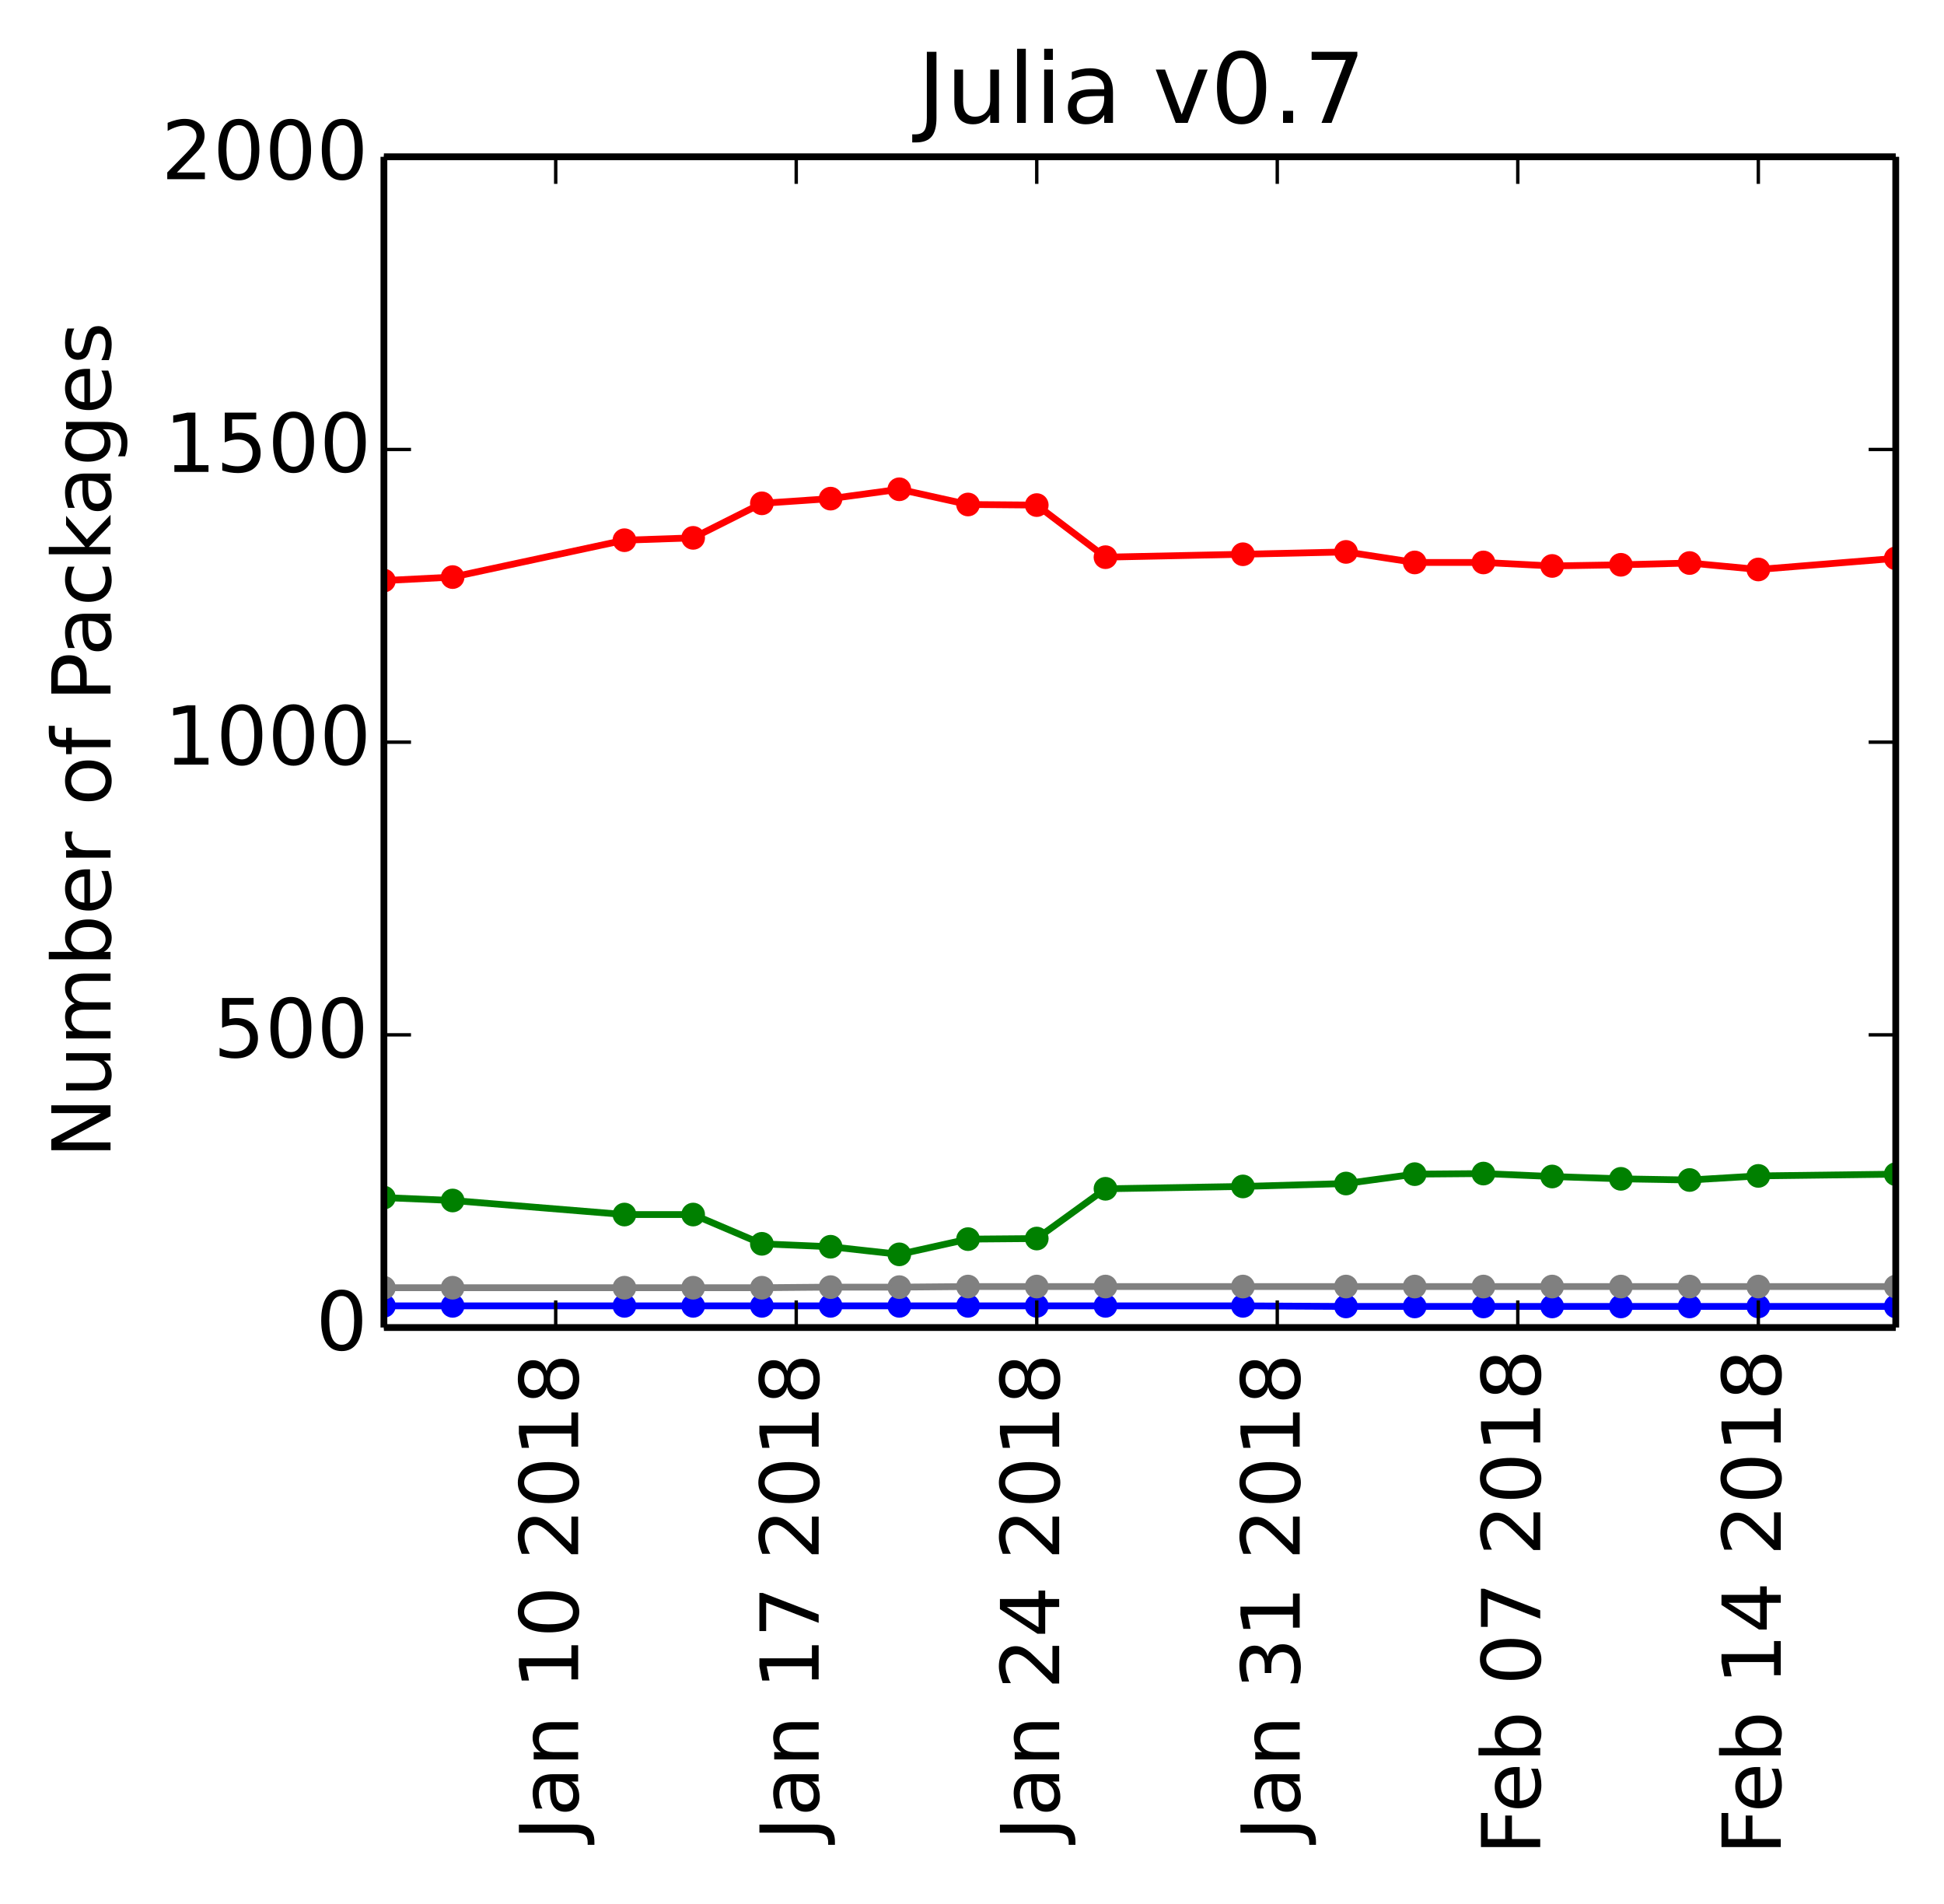 <?xml version="1.0" encoding="utf-8" standalone="no"?>
<!DOCTYPE svg PUBLIC "-//W3C//DTD SVG 1.1//EN"
  "http://www.w3.org/Graphics/SVG/1.1/DTD/svg11.dtd">
<!-- Created with matplotlib (http://matplotlib.org/) -->
<svg height="281pt" version="1.1" viewBox="0 0 287 281" width="287pt" xmlns="http://www.w3.org/2000/svg" xmlns:xlink="http://www.w3.org/1999/xlink">
 <defs>
  <style type="text/css">
*{stroke-linecap:butt;stroke-linejoin:round;}
  </style>
 </defs>
 <g id="figure_1">
  <g id="patch_1">
   <path d="
M0 281.002
L287.077 281.002
L287.077 0
L0 0
z
" style="fill:#ffffff;"/>
  </g>
  <g id="axes_1">
   <g id="patch_2">
    <path d="
M56.678 195.942
L279.877 195.942
L279.877 23.142
L56.678 23.142
z
" style="fill:#ffffff;"/>
   </g>
   <g id="line2d_1"/>
   <g id="line2d_2"/>
   <g id="line2d_3"/>
   <g id="line2d_4"/>
   <g id="line2d_5"/>
   <g id="line2d_6">
    <path clip-path="url(#p234b8cec17)" d="
M279.877 173.305
L259.587 173.564
L249.441 174.169
L239.296 173.996
L229.15 173.651
L219.005 173.219
L208.859 173.305
L198.714 174.687
L183.496 175.119
L163.205 175.465
L153.059 182.809
L142.914 182.895
L132.768 185.142
L122.623 184.019
L112.478 183.587
L102.332 179.267
L92.187 179.267
L66.823 177.193
L56.678 176.761" style="fill:none;stroke:#008000;stroke-linecap:square;"/>
    <defs>
     <path d="
M0 1.5
C0.398 1.5 0.779 1.342 1.061 1.061
C1.342 0.779 1.5 0.398 1.5 0
C1.5 -0.398 1.342 -0.779 1.061 -1.061
C0.779 -1.342 0.398 -1.5 0 -1.5
C-0.398 -1.5 -0.779 -1.342 -1.061 -1.061
C-1.342 -0.779 -1.5 -0.398 -1.5 0
C-1.5 0.398 -1.342 0.779 -1.061 1.061
C-0.779 1.342 -0.398 1.5 0 1.5
z
" id="mb0b177905e" style="stroke:#008000;stroke-width:0.5;"/>
    </defs>
    <g clip-path="url(#p234b8cec17)">
     <use style="fill:#008000;stroke:#008000;stroke-width:0.5;" x="279.877" xlink:href="#mb0b177905e" y="173.305"/>
     <use style="fill:#008000;stroke:#008000;stroke-width:0.5;" x="259.587" xlink:href="#mb0b177905e" y="173.564"/>
     <use style="fill:#008000;stroke:#008000;stroke-width:0.5;" x="249.441" xlink:href="#mb0b177905e" y="174.169"/>
     <use style="fill:#008000;stroke:#008000;stroke-width:0.5;" x="239.296" xlink:href="#mb0b177905e" y="173.996"/>
     <use style="fill:#008000;stroke:#008000;stroke-width:0.5;" x="229.15" xlink:href="#mb0b177905e" y="173.651"/>
     <use style="fill:#008000;stroke:#008000;stroke-width:0.5;" x="219.005" xlink:href="#mb0b177905e" y="173.219"/>
     <use style="fill:#008000;stroke:#008000;stroke-width:0.5;" x="208.859" xlink:href="#mb0b177905e" y="173.305"/>
     <use style="fill:#008000;stroke:#008000;stroke-width:0.5;" x="198.714" xlink:href="#mb0b177905e" y="174.687"/>
     <use style="fill:#008000;stroke:#008000;stroke-width:0.5;" x="183.496" xlink:href="#mb0b177905e" y="175.119"/>
     <use style="fill:#008000;stroke:#008000;stroke-width:0.5;" x="163.205" xlink:href="#mb0b177905e" y="175.465"/>
     <use style="fill:#008000;stroke:#008000;stroke-width:0.5;" x="153.059" xlink:href="#mb0b177905e" y="182.809"/>
     <use style="fill:#008000;stroke:#008000;stroke-width:0.5;" x="142.914" xlink:href="#mb0b177905e" y="182.895"/>
     <use style="fill:#008000;stroke:#008000;stroke-width:0.5;" x="132.768" xlink:href="#mb0b177905e" y="185.142"/>
     <use style="fill:#008000;stroke:#008000;stroke-width:0.5;" x="122.623" xlink:href="#mb0b177905e" y="184.019"/>
     <use style="fill:#008000;stroke:#008000;stroke-width:0.5;" x="112.478" xlink:href="#mb0b177905e" y="183.587"/>
     <use style="fill:#008000;stroke:#008000;stroke-width:0.5;" x="102.332" xlink:href="#mb0b177905e" y="179.267"/>
     <use style="fill:#008000;stroke:#008000;stroke-width:0.5;" x="92.187" xlink:href="#mb0b177905e" y="179.267"/>
     <use style="fill:#008000;stroke:#008000;stroke-width:0.5;" x="66.823" xlink:href="#mb0b177905e" y="177.193"/>
     <use style="fill:#008000;stroke:#008000;stroke-width:0.5;" x="56.678" xlink:href="#mb0b177905e" y="176.761"/>
    </g>
   </g>
   <g id="line2d_7">
    <path clip-path="url(#p234b8cec17)" d="
M279.877 82.412
L259.587 84.054
L249.441 83.103
L239.296 83.363
L229.15 83.535
L219.005 83.017
L208.859 83.017
L198.714 81.462
L183.496 81.807
L163.205 82.239
L153.059 74.55
L142.914 74.463
L132.768 72.217
L122.623 73.599
L112.478 74.291
L102.332 79.388
L92.187 79.734
L66.823 85.177
L56.678 85.695" style="fill:none;stroke:#ff0000;stroke-linecap:square;"/>
    <defs>
     <path d="
M0 1.5
C0.398 1.5 0.779 1.342 1.061 1.061
C1.342 0.779 1.5 0.398 1.5 0
C1.5 -0.398 1.342 -0.779 1.061 -1.061
C0.779 -1.342 0.398 -1.5 0 -1.5
C-0.398 -1.5 -0.779 -1.342 -1.061 -1.061
C-1.342 -0.779 -1.5 -0.398 -1.5 0
C-1.5 0.398 -1.342 0.779 -1.061 1.061
C-0.779 1.342 -0.398 1.5 0 1.5
z
" id="ma07bdd5909" style="stroke:#ff0000;stroke-width:0.5;"/>
    </defs>
    <g clip-path="url(#p234b8cec17)">
     <use style="fill:#ff0000;stroke:#ff0000;stroke-width:0.5;" x="279.877" xlink:href="#ma07bdd5909" y="82.412"/>
     <use style="fill:#ff0000;stroke:#ff0000;stroke-width:0.5;" x="259.587" xlink:href="#ma07bdd5909" y="84.054"/>
     <use style="fill:#ff0000;stroke:#ff0000;stroke-width:0.5;" x="249.441" xlink:href="#ma07bdd5909" y="83.103"/>
     <use style="fill:#ff0000;stroke:#ff0000;stroke-width:0.5;" x="239.296" xlink:href="#ma07bdd5909" y="83.363"/>
     <use style="fill:#ff0000;stroke:#ff0000;stroke-width:0.5;" x="229.15" xlink:href="#ma07bdd5909" y="83.535"/>
     <use style="fill:#ff0000;stroke:#ff0000;stroke-width:0.5;" x="219.005" xlink:href="#ma07bdd5909" y="83.017"/>
     <use style="fill:#ff0000;stroke:#ff0000;stroke-width:0.5;" x="208.859" xlink:href="#ma07bdd5909" y="83.017"/>
     <use style="fill:#ff0000;stroke:#ff0000;stroke-width:0.5;" x="198.714" xlink:href="#ma07bdd5909" y="81.462"/>
     <use style="fill:#ff0000;stroke:#ff0000;stroke-width:0.5;" x="183.496" xlink:href="#ma07bdd5909" y="81.807"/>
     <use style="fill:#ff0000;stroke:#ff0000;stroke-width:0.5;" x="163.205" xlink:href="#ma07bdd5909" y="82.239"/>
     <use style="fill:#ff0000;stroke:#ff0000;stroke-width:0.5;" x="153.059" xlink:href="#ma07bdd5909" y="74.55"/>
     <use style="fill:#ff0000;stroke:#ff0000;stroke-width:0.5;" x="142.914" xlink:href="#ma07bdd5909" y="74.463"/>
     <use style="fill:#ff0000;stroke:#ff0000;stroke-width:0.5;" x="132.768" xlink:href="#ma07bdd5909" y="72.217"/>
     <use style="fill:#ff0000;stroke:#ff0000;stroke-width:0.5;" x="122.623" xlink:href="#ma07bdd5909" y="73.599"/>
     <use style="fill:#ff0000;stroke:#ff0000;stroke-width:0.5;" x="112.478" xlink:href="#ma07bdd5909" y="74.291"/>
     <use style="fill:#ff0000;stroke:#ff0000;stroke-width:0.5;" x="102.332" xlink:href="#ma07bdd5909" y="79.388"/>
     <use style="fill:#ff0000;stroke:#ff0000;stroke-width:0.5;" x="92.187" xlink:href="#ma07bdd5909" y="79.734"/>
     <use style="fill:#ff0000;stroke:#ff0000;stroke-width:0.5;" x="66.823" xlink:href="#ma07bdd5909" y="85.177"/>
     <use style="fill:#ff0000;stroke:#ff0000;stroke-width:0.5;" x="56.678" xlink:href="#ma07bdd5909" y="85.695"/>
    </g>
   </g>
   <g id="line2d_8">
    <path clip-path="url(#p234b8cec17)" d="
M279.877 192.831
L259.587 192.831
L249.441 192.831
L239.296 192.831
L229.15 192.831
L219.005 192.831
L208.859 192.831
L198.714 192.831
L183.496 192.745
L163.205 192.745
L153.059 192.745
L142.914 192.745
L132.768 192.745
L122.623 192.745
L112.478 192.745
L102.332 192.745
L92.187 192.745
L66.823 192.745
L56.678 192.745" style="fill:none;stroke:#0000ff;stroke-linecap:square;"/>
    <defs>
     <path d="
M0 1.5
C0.398 1.5 0.779 1.342 1.061 1.061
C1.342 0.779 1.5 0.398 1.5 0
C1.5 -0.398 1.342 -0.779 1.061 -1.061
C0.779 -1.342 0.398 -1.5 0 -1.5
C-0.398 -1.5 -0.779 -1.342 -1.061 -1.061
C-1.342 -0.779 -1.5 -0.398 -1.5 0
C-1.5 0.398 -1.342 0.779 -1.061 1.061
C-0.779 1.342 -0.398 1.5 0 1.5
z
" id="m76a7ce5b4a" style="stroke:#0000ff;stroke-width:0.5;"/>
    </defs>
    <g clip-path="url(#p234b8cec17)">
     <use style="fill:#0000ff;stroke:#0000ff;stroke-width:0.5;" x="279.877" xlink:href="#m76a7ce5b4a" y="192.831"/>
     <use style="fill:#0000ff;stroke:#0000ff;stroke-width:0.5;" x="259.587" xlink:href="#m76a7ce5b4a" y="192.831"/>
     <use style="fill:#0000ff;stroke:#0000ff;stroke-width:0.5;" x="249.441" xlink:href="#m76a7ce5b4a" y="192.831"/>
     <use style="fill:#0000ff;stroke:#0000ff;stroke-width:0.5;" x="239.296" xlink:href="#m76a7ce5b4a" y="192.831"/>
     <use style="fill:#0000ff;stroke:#0000ff;stroke-width:0.5;" x="229.15" xlink:href="#m76a7ce5b4a" y="192.831"/>
     <use style="fill:#0000ff;stroke:#0000ff;stroke-width:0.5;" x="219.005" xlink:href="#m76a7ce5b4a" y="192.831"/>
     <use style="fill:#0000ff;stroke:#0000ff;stroke-width:0.5;" x="208.859" xlink:href="#m76a7ce5b4a" y="192.831"/>
     <use style="fill:#0000ff;stroke:#0000ff;stroke-width:0.5;" x="198.714" xlink:href="#m76a7ce5b4a" y="192.831"/>
     <use style="fill:#0000ff;stroke:#0000ff;stroke-width:0.5;" x="183.496" xlink:href="#m76a7ce5b4a" y="192.745"/>
     <use style="fill:#0000ff;stroke:#0000ff;stroke-width:0.5;" x="163.205" xlink:href="#m76a7ce5b4a" y="192.745"/>
     <use style="fill:#0000ff;stroke:#0000ff;stroke-width:0.5;" x="153.059" xlink:href="#m76a7ce5b4a" y="192.745"/>
     <use style="fill:#0000ff;stroke:#0000ff;stroke-width:0.5;" x="142.914" xlink:href="#m76a7ce5b4a" y="192.745"/>
     <use style="fill:#0000ff;stroke:#0000ff;stroke-width:0.5;" x="132.768" xlink:href="#m76a7ce5b4a" y="192.745"/>
     <use style="fill:#0000ff;stroke:#0000ff;stroke-width:0.5;" x="122.623" xlink:href="#m76a7ce5b4a" y="192.745"/>
     <use style="fill:#0000ff;stroke:#0000ff;stroke-width:0.5;" x="112.478" xlink:href="#m76a7ce5b4a" y="192.745"/>
     <use style="fill:#0000ff;stroke:#0000ff;stroke-width:0.5;" x="102.332" xlink:href="#m76a7ce5b4a" y="192.745"/>
     <use style="fill:#0000ff;stroke:#0000ff;stroke-width:0.5;" x="92.187" xlink:href="#m76a7ce5b4a" y="192.745"/>
     <use style="fill:#0000ff;stroke:#0000ff;stroke-width:0.5;" x="66.823" xlink:href="#m76a7ce5b4a" y="192.745"/>
     <use style="fill:#0000ff;stroke:#0000ff;stroke-width:0.5;" x="56.678" xlink:href="#m76a7ce5b4a" y="192.745"/>
    </g>
   </g>
   <g id="line2d_9">
    <path clip-path="url(#p234b8cec17)" d="
M279.877 189.894
L259.587 189.894
L249.441 189.894
L239.296 189.894
L229.15 189.894
L219.005 189.894
L208.859 189.894
L198.714 189.894
L183.496 189.894
L163.205 189.894
L153.059 189.894
L142.914 189.894
L132.768 189.98
L122.623 189.98
L112.478 190.067
L102.332 190.067
L92.187 190.067
L66.823 190.067
L56.678 190.067" style="fill:none;stroke:#808080;stroke-linecap:square;"/>
    <defs>
     <path d="
M0 1.5
C0.398 1.5 0.779 1.342 1.061 1.061
C1.342 0.779 1.5 0.398 1.5 0
C1.5 -0.398 1.342 -0.779 1.061 -1.061
C0.779 -1.342 0.398 -1.5 0 -1.5
C-0.398 -1.5 -0.779 -1.342 -1.061 -1.061
C-1.342 -0.779 -1.5 -0.398 -1.5 0
C-1.5 0.398 -1.342 0.779 -1.061 1.061
C-0.779 1.342 -0.398 1.5 0 1.5
z
" id="m008e8825d0" style="stroke:#808080;stroke-width:0.5;"/>
    </defs>
    <g clip-path="url(#p234b8cec17)">
     <use style="fill:#808080;stroke:#808080;stroke-width:0.5;" x="279.877" xlink:href="#m008e8825d0" y="189.894"/>
     <use style="fill:#808080;stroke:#808080;stroke-width:0.5;" x="259.587" xlink:href="#m008e8825d0" y="189.894"/>
     <use style="fill:#808080;stroke:#808080;stroke-width:0.5;" x="249.441" xlink:href="#m008e8825d0" y="189.894"/>
     <use style="fill:#808080;stroke:#808080;stroke-width:0.5;" x="239.296" xlink:href="#m008e8825d0" y="189.894"/>
     <use style="fill:#808080;stroke:#808080;stroke-width:0.5;" x="229.15" xlink:href="#m008e8825d0" y="189.894"/>
     <use style="fill:#808080;stroke:#808080;stroke-width:0.5;" x="219.005" xlink:href="#m008e8825d0" y="189.894"/>
     <use style="fill:#808080;stroke:#808080;stroke-width:0.5;" x="208.859" xlink:href="#m008e8825d0" y="189.894"/>
     <use style="fill:#808080;stroke:#808080;stroke-width:0.5;" x="198.714" xlink:href="#m008e8825d0" y="189.894"/>
     <use style="fill:#808080;stroke:#808080;stroke-width:0.5;" x="183.496" xlink:href="#m008e8825d0" y="189.894"/>
     <use style="fill:#808080;stroke:#808080;stroke-width:0.5;" x="163.205" xlink:href="#m008e8825d0" y="189.894"/>
     <use style="fill:#808080;stroke:#808080;stroke-width:0.5;" x="153.059" xlink:href="#m008e8825d0" y="189.894"/>
     <use style="fill:#808080;stroke:#808080;stroke-width:0.5;" x="142.914" xlink:href="#m008e8825d0" y="189.894"/>
     <use style="fill:#808080;stroke:#808080;stroke-width:0.5;" x="132.768" xlink:href="#m008e8825d0" y="189.98"/>
     <use style="fill:#808080;stroke:#808080;stroke-width:0.5;" x="122.623" xlink:href="#m008e8825d0" y="189.98"/>
     <use style="fill:#808080;stroke:#808080;stroke-width:0.5;" x="112.478" xlink:href="#m008e8825d0" y="190.067"/>
     <use style="fill:#808080;stroke:#808080;stroke-width:0.5;" x="102.332" xlink:href="#m008e8825d0" y="190.067"/>
     <use style="fill:#808080;stroke:#808080;stroke-width:0.5;" x="92.187" xlink:href="#m008e8825d0" y="190.067"/>
     <use style="fill:#808080;stroke:#808080;stroke-width:0.5;" x="66.823" xlink:href="#m008e8825d0" y="190.067"/>
     <use style="fill:#808080;stroke:#808080;stroke-width:0.5;" x="56.678" xlink:href="#m008e8825d0" y="190.067"/>
    </g>
   </g>
   <g id="matplotlib.axis_1">
    <g id="xtick_1">
     <g id="line2d_10">
      <defs>
       <path d="
M0 0
L0 -4" id="m93b0483c22" style="stroke:#000000;stroke-width:0.5;"/>
      </defs>
      <g>
       <use style="stroke:#000000;stroke-width:0.5;" x="82.041" xlink:href="#m93b0483c22" y="195.942"/>
      </g>
     </g>
     <g id="line2d_11">
      <defs>
       <path d="
M0 0
L0 4" id="m741efc42ff" style="stroke:#000000;stroke-width:0.5;"/>
      </defs>
      <g>
       <use style="stroke:#000000;stroke-width:0.5;" x="82.041" xlink:href="#m741efc42ff" y="23.142"/>
      </g>
     </g>
     <g id="text_1">
      <!-- Jan 10 2018 -->
      <defs>
       <path d="
M9.812 72.906
L19.672 72.906
L19.672 5.078
Q19.672 -8.109 14.672 -14.062
Q9.672 -20.016 -1.422 -20.016
L-5.172 -20.016
L-5.172 -11.719
L-2.094 -11.719
Q4.438 -11.719 7.125 -8.047
Q9.812 -4.391 9.812 5.078
z
" id="DejaVuSans-4a"/>
       <path d="
M54.891 33.016
L54.891 0
L45.906 0
L45.906 32.719
Q45.906 40.484 42.875 44.328
Q39.844 48.188 33.797 48.188
Q26.516 48.188 22.312 43.547
Q18.109 38.922 18.109 30.906
L18.109 0
L9.078 0
L9.078 54.688
L18.109 54.688
L18.109 46.188
Q21.344 51.125 25.703 53.562
Q30.078 56 35.797 56
Q45.219 56 50.047 50.172
Q54.891 44.344 54.891 33.016" id="DejaVuSans-6e"/>
       <path d="
M12.406 8.297
L28.516 8.297
L28.516 63.922
L10.984 60.406
L10.984 69.391
L28.422 72.906
L38.281 72.906
L38.281 8.297
L54.391 8.297
L54.391 0
L12.406 0
z
" id="DejaVuSans-31"/>
       <path d="
M31.781 66.406
Q24.172 66.406 20.328 58.906
Q16.5 51.422 16.5 36.375
Q16.5 21.391 20.328 13.891
Q24.172 6.391 31.781 6.391
Q39.453 6.391 43.281 13.891
Q47.125 21.391 47.125 36.375
Q47.125 51.422 43.281 58.906
Q39.453 66.406 31.781 66.406
M31.781 74.219
Q44.047 74.219 50.516 64.516
Q56.984 54.828 56.984 36.375
Q56.984 17.969 50.516 8.266
Q44.047 -1.422 31.781 -1.422
Q19.531 -1.422 13.062 8.266
Q6.594 17.969 6.594 36.375
Q6.594 54.828 13.062 64.516
Q19.531 74.219 31.781 74.219" id="DejaVuSans-30"/>
       <path id="DejaVuSans-20"/>
       <path d="
M19.188 8.297
L53.609 8.297
L53.609 0
L7.328 0
L7.328 8.297
Q12.938 14.109 22.625 23.891
Q32.328 33.688 34.812 36.531
Q39.547 41.844 41.422 45.531
Q43.312 49.219 43.312 52.781
Q43.312 58.594 39.234 62.25
Q35.156 65.922 28.609 65.922
Q23.969 65.922 18.812 64.312
Q13.672 62.703 7.812 59.422
L7.812 69.391
Q13.766 71.781 18.938 73
Q24.125 74.219 28.422 74.219
Q39.75 74.219 46.484 68.547
Q53.219 62.891 53.219 53.422
Q53.219 48.922 51.531 44.891
Q49.859 40.875 45.406 35.406
Q44.188 33.984 37.641 27.219
Q31.109 20.453 19.188 8.297" id="DejaVuSans-32"/>
       <path d="
M31.781 34.625
Q24.75 34.625 20.719 30.859
Q16.703 27.094 16.703 20.516
Q16.703 13.922 20.719 10.156
Q24.75 6.391 31.781 6.391
Q38.812 6.391 42.859 10.172
Q46.922 13.969 46.922 20.516
Q46.922 27.094 42.891 30.859
Q38.875 34.625 31.781 34.625
M21.922 38.812
Q15.578 40.375 12.031 44.719
Q8.5 49.078 8.5 55.328
Q8.5 64.062 14.719 69.141
Q20.953 74.219 31.781 74.219
Q42.672 74.219 48.875 69.141
Q55.078 64.062 55.078 55.328
Q55.078 49.078 51.531 44.719
Q48 40.375 41.703 38.812
Q48.828 37.156 52.797 32.312
Q56.781 27.484 56.781 20.516
Q56.781 9.906 50.312 4.234
Q43.844 -1.422 31.781 -1.422
Q19.734 -1.422 13.25 4.234
Q6.781 9.906 6.781 20.516
Q6.781 27.484 10.781 32.312
Q14.797 37.156 21.922 38.812
M18.312 54.391
Q18.312 48.734 21.844 45.562
Q25.391 42.391 31.781 42.391
Q38.141 42.391 41.719 45.562
Q45.312 48.734 45.312 54.391
Q45.312 60.062 41.719 63.234
Q38.141 66.406 31.781 66.406
Q25.391 66.406 21.844 63.234
Q18.312 60.062 18.312 54.391" id="DejaVuSans-38"/>
       <path d="
M34.281 27.484
Q23.391 27.484 19.188 25
Q14.984 22.516 14.984 16.5
Q14.984 11.719 18.141 8.906
Q21.297 6.109 26.703 6.109
Q34.188 6.109 38.703 11.406
Q43.219 16.703 43.219 25.484
L43.219 27.484
z

M52.203 31.203
L52.203 0
L43.219 0
L43.219 8.297
Q40.141 3.328 35.547 0.953
Q30.953 -1.422 24.312 -1.422
Q15.922 -1.422 10.953 3.297
Q6 8.016 6 15.922
Q6 25.141 12.172 29.828
Q18.359 34.516 30.609 34.516
L43.219 34.516
L43.219 35.406
Q43.219 41.609 39.141 45
Q35.062 48.391 27.688 48.391
Q23 48.391 18.547 47.266
Q14.109 46.141 10.016 43.891
L10.016 52.203
Q14.938 54.109 19.578 55.047
Q24.219 56 28.609 56
Q40.484 56 46.344 49.844
Q52.203 43.703 52.203 31.203" id="DejaVuSans-61"/>
      </defs>
      <g transform="translate(85.352 271.677)rotate(-90.0)scale(0.12 -0.12)">
       <use xlink:href="#DejaVuSans-4a"/>
       <use x="29.492" xlink:href="#DejaVuSans-61"/>
       <use x="90.771" xlink:href="#DejaVuSans-6e"/>
       <use x="154.15" xlink:href="#DejaVuSans-20"/>
       <use x="185.938" xlink:href="#DejaVuSans-31"/>
       <use x="249.561" xlink:href="#DejaVuSans-30"/>
       <use x="313.184" xlink:href="#DejaVuSans-20"/>
       <use x="344.971" xlink:href="#DejaVuSans-32"/>
       <use x="408.594" xlink:href="#DejaVuSans-30"/>
       <use x="472.217" xlink:href="#DejaVuSans-31"/>
       <use x="535.84" xlink:href="#DejaVuSans-38"/>
      </g>
     </g>
    </g>
    <g id="xtick_2">
     <g id="line2d_12">
      <g>
       <use style="stroke:#000000;stroke-width:0.5;" x="117.55" xlink:href="#m93b0483c22" y="195.942"/>
      </g>
     </g>
     <g id="line2d_13">
      <g>
       <use style="stroke:#000000;stroke-width:0.5;" x="117.55" xlink:href="#m741efc42ff" y="23.142"/>
      </g>
     </g>
     <g id="text_2">
      <!-- Jan 17 2018 -->
      <defs>
       <path d="
M8.203 72.906
L55.078 72.906
L55.078 68.703
L28.609 0
L18.312 0
L43.219 64.594
L8.203 64.594
z
" id="DejaVuSans-37"/>
      </defs>
      <g transform="translate(120.861 271.677)rotate(-90.0)scale(0.12 -0.12)">
       <use xlink:href="#DejaVuSans-4a"/>
       <use x="29.492" xlink:href="#DejaVuSans-61"/>
       <use x="90.771" xlink:href="#DejaVuSans-6e"/>
       <use x="154.15" xlink:href="#DejaVuSans-20"/>
       <use x="185.938" xlink:href="#DejaVuSans-31"/>
       <use x="249.561" xlink:href="#DejaVuSans-37"/>
       <use x="313.184" xlink:href="#DejaVuSans-20"/>
       <use x="344.971" xlink:href="#DejaVuSans-32"/>
       <use x="408.594" xlink:href="#DejaVuSans-30"/>
       <use x="472.217" xlink:href="#DejaVuSans-31"/>
       <use x="535.84" xlink:href="#DejaVuSans-38"/>
      </g>
     </g>
    </g>
    <g id="xtick_3">
     <g id="line2d_14">
      <g>
       <use style="stroke:#000000;stroke-width:0.5;" x="153.059" xlink:href="#m93b0483c22" y="195.942"/>
      </g>
     </g>
     <g id="line2d_15">
      <g>
       <use style="stroke:#000000;stroke-width:0.5;" x="153.059" xlink:href="#m741efc42ff" y="23.142"/>
      </g>
     </g>
     <g id="text_3">
      <!-- Jan 24 2018 -->
      <defs>
       <path d="
M37.797 64.312
L12.891 25.391
L37.797 25.391
z

M35.203 72.906
L47.609 72.906
L47.609 25.391
L58.016 25.391
L58.016 17.188
L47.609 17.188
L47.609 0
L37.797 0
L37.797 17.188
L4.891 17.188
L4.891 26.703
z
" id="DejaVuSans-34"/>
      </defs>
      <g transform="translate(156.371 271.677)rotate(-90.0)scale(0.12 -0.12)">
       <use xlink:href="#DejaVuSans-4a"/>
       <use x="29.492" xlink:href="#DejaVuSans-61"/>
       <use x="90.771" xlink:href="#DejaVuSans-6e"/>
       <use x="154.15" xlink:href="#DejaVuSans-20"/>
       <use x="185.938" xlink:href="#DejaVuSans-32"/>
       <use x="249.561" xlink:href="#DejaVuSans-34"/>
       <use x="313.184" xlink:href="#DejaVuSans-20"/>
       <use x="344.971" xlink:href="#DejaVuSans-32"/>
       <use x="408.594" xlink:href="#DejaVuSans-30"/>
       <use x="472.217" xlink:href="#DejaVuSans-31"/>
       <use x="535.84" xlink:href="#DejaVuSans-38"/>
      </g>
     </g>
    </g>
    <g id="xtick_4">
     <g id="line2d_16">
      <g>
       <use style="stroke:#000000;stroke-width:0.5;" x="188.568" xlink:href="#m93b0483c22" y="195.942"/>
      </g>
     </g>
     <g id="line2d_17">
      <g>
       <use style="stroke:#000000;stroke-width:0.5;" x="188.568" xlink:href="#m741efc42ff" y="23.142"/>
      </g>
     </g>
     <g id="text_4">
      <!-- Jan 31 2018 -->
      <defs>
       <path d="
M40.578 39.312
Q47.656 37.797 51.625 33
Q55.609 28.219 55.609 21.188
Q55.609 10.406 48.188 4.484
Q40.766 -1.422 27.094 -1.422
Q22.516 -1.422 17.656 -0.516
Q12.797 0.391 7.625 2.203
L7.625 11.719
Q11.719 9.328 16.594 8.109
Q21.484 6.891 26.812 6.891
Q36.078 6.891 40.938 10.547
Q45.797 14.203 45.797 21.188
Q45.797 27.641 41.281 31.266
Q36.766 34.906 28.719 34.906
L20.219 34.906
L20.219 43.016
L29.109 43.016
Q36.375 43.016 40.234 45.922
Q44.094 48.828 44.094 54.297
Q44.094 59.906 40.109 62.906
Q36.141 65.922 28.719 65.922
Q24.656 65.922 20.016 65.031
Q15.375 64.156 9.812 62.312
L9.812 71.094
Q15.438 72.656 20.344 73.438
Q25.25 74.219 29.594 74.219
Q40.828 74.219 47.359 69.109
Q53.906 64.016 53.906 55.328
Q53.906 49.266 50.438 45.094
Q46.969 40.922 40.578 39.312" id="DejaVuSans-33"/>
      </defs>
      <g transform="translate(191.88 271.677)rotate(-90.0)scale(0.12 -0.12)">
       <use xlink:href="#DejaVuSans-4a"/>
       <use x="29.492" xlink:href="#DejaVuSans-61"/>
       <use x="90.771" xlink:href="#DejaVuSans-6e"/>
       <use x="154.15" xlink:href="#DejaVuSans-20"/>
       <use x="185.938" xlink:href="#DejaVuSans-33"/>
       <use x="249.561" xlink:href="#DejaVuSans-31"/>
       <use x="313.184" xlink:href="#DejaVuSans-20"/>
       <use x="344.971" xlink:href="#DejaVuSans-32"/>
       <use x="408.594" xlink:href="#DejaVuSans-30"/>
       <use x="472.217" xlink:href="#DejaVuSans-31"/>
       <use x="535.84" xlink:href="#DejaVuSans-38"/>
      </g>
     </g>
    </g>
    <g id="xtick_5">
     <g id="line2d_18">
      <g>
       <use style="stroke:#000000;stroke-width:0.5;" x="224.077" xlink:href="#m93b0483c22" y="195.942"/>
      </g>
     </g>
     <g id="line2d_19">
      <g>
       <use style="stroke:#000000;stroke-width:0.5;" x="224.077" xlink:href="#m741efc42ff" y="23.142"/>
      </g>
     </g>
     <g id="text_5">
      <!-- Feb 07 2018 -->
      <defs>
       <path d="
M9.812 72.906
L51.703 72.906
L51.703 64.594
L19.672 64.594
L19.672 43.109
L48.578 43.109
L48.578 34.812
L19.672 34.812
L19.672 0
L9.812 0
z
" id="DejaVuSans-46"/>
       <path d="
M56.203 29.594
L56.203 25.203
L14.891 25.203
Q15.484 15.922 20.484 11.062
Q25.484 6.203 34.422 6.203
Q39.594 6.203 44.453 7.469
Q49.312 8.734 54.109 11.281
L54.109 2.781
Q49.266 0.734 44.188 -0.344
Q39.109 -1.422 33.891 -1.422
Q20.797 -1.422 13.156 6.188
Q5.516 13.812 5.516 26.812
Q5.516 40.234 12.766 48.109
Q20.016 56 32.328 56
Q43.359 56 49.781 48.891
Q56.203 41.797 56.203 29.594
M47.219 32.234
Q47.125 39.594 43.094 43.984
Q39.062 48.391 32.422 48.391
Q24.906 48.391 20.391 44.141
Q15.875 39.891 15.188 32.172
z
" id="DejaVuSans-65"/>
       <path d="
M48.688 27.297
Q48.688 37.203 44.609 42.844
Q40.531 48.484 33.406 48.484
Q26.266 48.484 22.188 42.844
Q18.109 37.203 18.109 27.297
Q18.109 17.391 22.188 11.75
Q26.266 6.109 33.406 6.109
Q40.531 6.109 44.609 11.75
Q48.688 17.391 48.688 27.297
M18.109 46.391
Q20.953 51.266 25.266 53.625
Q29.594 56 35.594 56
Q45.562 56 51.781 48.094
Q58.016 40.188 58.016 27.297
Q58.016 14.406 51.781 6.484
Q45.562 -1.422 35.594 -1.422
Q29.594 -1.422 25.266 0.953
Q20.953 3.328 18.109 8.203
L18.109 0
L9.078 0
L9.078 75.984
L18.109 75.984
z
" id="DejaVuSans-62"/>
      </defs>
      <g transform="translate(227.389 273.802)rotate(-90.0)scale(0.12 -0.12)">
       <use xlink:href="#DejaVuSans-46"/>
       <use x="52.02" xlink:href="#DejaVuSans-65"/>
       <use x="113.543" xlink:href="#DejaVuSans-62"/>
       <use x="177.02" xlink:href="#DejaVuSans-20"/>
       <use x="208.807" xlink:href="#DejaVuSans-30"/>
       <use x="272.43" xlink:href="#DejaVuSans-37"/>
       <use x="336.053" xlink:href="#DejaVuSans-20"/>
       <use x="367.84" xlink:href="#DejaVuSans-32"/>
       <use x="431.463" xlink:href="#DejaVuSans-30"/>
       <use x="495.086" xlink:href="#DejaVuSans-31"/>
       <use x="558.709" xlink:href="#DejaVuSans-38"/>
      </g>
     </g>
    </g>
    <g id="xtick_6">
     <g id="line2d_20">
      <g>
       <use style="stroke:#000000;stroke-width:0.5;" x="259.587" xlink:href="#m93b0483c22" y="195.942"/>
      </g>
     </g>
     <g id="line2d_21">
      <g>
       <use style="stroke:#000000;stroke-width:0.5;" x="259.587" xlink:href="#m741efc42ff" y="23.142"/>
      </g>
     </g>
     <g id="text_6">
      <!-- Feb 14 2018 -->
      <g transform="translate(262.898 273.802)rotate(-90.0)scale(0.12 -0.12)">
       <use xlink:href="#DejaVuSans-46"/>
       <use x="52.02" xlink:href="#DejaVuSans-65"/>
       <use x="113.543" xlink:href="#DejaVuSans-62"/>
       <use x="177.02" xlink:href="#DejaVuSans-20"/>
       <use x="208.807" xlink:href="#DejaVuSans-31"/>
       <use x="272.43" xlink:href="#DejaVuSans-34"/>
       <use x="336.053" xlink:href="#DejaVuSans-20"/>
       <use x="367.84" xlink:href="#DejaVuSans-32"/>
       <use x="431.463" xlink:href="#DejaVuSans-30"/>
       <use x="495.086" xlink:href="#DejaVuSans-31"/>
       <use x="558.709" xlink:href="#DejaVuSans-38"/>
      </g>
     </g>
    </g>
   </g>
   <g id="matplotlib.axis_2">
    <g id="ytick_1">
     <g id="line2d_22">
      <defs>
       <path d="
M0 0
L4 0" id="m728421d6d4" style="stroke:#000000;stroke-width:0.5;"/>
      </defs>
      <g>
       <use style="stroke:#000000;stroke-width:0.5;" x="56.678" xlink:href="#m728421d6d4" y="195.942"/>
      </g>
     </g>
     <g id="line2d_23">
      <defs>
       <path d="
M0 0
L-4 0" id="mcb0005524f" style="stroke:#000000;stroke-width:0.5;"/>
      </defs>
      <g>
       <use style="stroke:#000000;stroke-width:0.5;" x="279.877" xlink:href="#mcb0005524f" y="195.942"/>
      </g>
     </g>
     <g id="text_7">
      <!-- 0 -->
      <g transform="translate(46.631 199.253)scale(0.12 -0.12)">
       <use xlink:href="#DejaVuSans-30"/>
      </g>
     </g>
    </g>
    <g id="ytick_2">
     <g id="line2d_24">
      <g>
       <use style="stroke:#000000;stroke-width:0.5;" x="56.678" xlink:href="#m728421d6d4" y="152.742"/>
      </g>
     </g>
     <g id="line2d_25">
      <g>
       <use style="stroke:#000000;stroke-width:0.5;" x="279.877" xlink:href="#mcb0005524f" y="152.742"/>
      </g>
     </g>
     <g id="text_8">
      <!-- 500 -->
      <defs>
       <path d="
M10.797 72.906
L49.516 72.906
L49.516 64.594
L19.828 64.594
L19.828 46.734
Q21.969 47.469 24.109 47.828
Q26.266 48.188 28.422 48.188
Q40.625 48.188 47.75 41.5
Q54.891 34.812 54.891 23.391
Q54.891 11.625 47.562 5.094
Q40.234 -1.422 26.906 -1.422
Q22.312 -1.422 17.547 -0.641
Q12.797 0.141 7.719 1.703
L7.719 11.625
Q12.109 9.234 16.797 8.062
Q21.484 6.891 26.703 6.891
Q35.156 6.891 40.078 11.328
Q45.016 15.766 45.016 23.391
Q45.016 31 40.078 35.438
Q35.156 39.891 26.703 39.891
Q22.75 39.891 18.812 39.016
Q14.891 38.141 10.797 36.281
z
" id="DejaVuSans-35"/>
      </defs>
      <g transform="translate(31.496 156.053)scale(0.12 -0.12)">
       <use xlink:href="#DejaVuSans-35"/>
       <use x="63.623" xlink:href="#DejaVuSans-30"/>
       <use x="127.246" xlink:href="#DejaVuSans-30"/>
      </g>
     </g>
    </g>
    <g id="ytick_3">
     <g id="line2d_26">
      <g>
       <use style="stroke:#000000;stroke-width:0.5;" x="56.678" xlink:href="#m728421d6d4" y="109.542"/>
      </g>
     </g>
     <g id="line2d_27">
      <g>
       <use style="stroke:#000000;stroke-width:0.5;" x="279.877" xlink:href="#mcb0005524f" y="109.542"/>
      </g>
     </g>
     <g id="text_9">
      <!-- 1000 -->
      <g transform="translate(24.253 112.853)scale(0.12 -0.12)">
       <use xlink:href="#DejaVuSans-31"/>
       <use x="63.623" xlink:href="#DejaVuSans-30"/>
       <use x="127.246" xlink:href="#DejaVuSans-30"/>
       <use x="190.869" xlink:href="#DejaVuSans-30"/>
      </g>
     </g>
    </g>
    <g id="ytick_4">
     <g id="line2d_28">
      <g>
       <use style="stroke:#000000;stroke-width:0.5;" x="56.678" xlink:href="#m728421d6d4" y="66.342"/>
      </g>
     </g>
     <g id="line2d_29">
      <g>
       <use style="stroke:#000000;stroke-width:0.5;" x="279.877" xlink:href="#mcb0005524f" y="66.342"/>
      </g>
     </g>
     <g id="text_10">
      <!-- 1500 -->
      <g transform="translate(24.253 69.653)scale(0.12 -0.12)">
       <use xlink:href="#DejaVuSans-31"/>
       <use x="63.623" xlink:href="#DejaVuSans-35"/>
       <use x="127.246" xlink:href="#DejaVuSans-30"/>
       <use x="190.869" xlink:href="#DejaVuSans-30"/>
      </g>
     </g>
    </g>
    <g id="ytick_5">
     <g id="line2d_30">
      <g>
       <use style="stroke:#000000;stroke-width:0.5;" x="56.678" xlink:href="#m728421d6d4" y="23.142"/>
      </g>
     </g>
     <g id="line2d_31">
      <g>
       <use style="stroke:#000000;stroke-width:0.5;" x="279.877" xlink:href="#mcb0005524f" y="23.142"/>
      </g>
     </g>
     <g id="text_11">
      <!-- 2000 -->
      <g transform="translate(23.814 26.453)scale(0.12 -0.12)">
       <use xlink:href="#DejaVuSans-32"/>
       <use x="63.623" xlink:href="#DejaVuSans-30"/>
       <use x="127.246" xlink:href="#DejaVuSans-30"/>
       <use x="190.869" xlink:href="#DejaVuSans-30"/>
      </g>
     </g>
    </g>
    <g id="text_12">
     <!-- Number of Packages -->
     <defs>
      <path d="
M9.812 72.906
L23.094 72.906
L55.422 11.922
L55.422 72.906
L64.984 72.906
L64.984 0
L51.703 0
L19.391 60.984
L19.391 0
L9.812 0
z
" id="DejaVuSans-4e"/>
      <path d="
M30.609 48.391
Q23.391 48.391 19.188 42.75
Q14.984 37.109 14.984 27.297
Q14.984 17.484 19.156 11.844
Q23.344 6.203 30.609 6.203
Q37.797 6.203 41.984 11.859
Q46.188 17.531 46.188 27.297
Q46.188 37.016 41.984 42.703
Q37.797 48.391 30.609 48.391
M30.609 56
Q42.328 56 49.016 48.375
Q55.719 40.766 55.719 27.297
Q55.719 13.875 49.016 6.219
Q42.328 -1.422 30.609 -1.422
Q18.844 -1.422 12.172 6.219
Q5.516 13.875 5.516 27.297
Q5.516 40.766 12.172 48.375
Q18.844 56 30.609 56" id="DejaVuSans-6f"/>
      <path d="
M52 44.188
Q55.375 50.25 60.062 53.125
Q64.75 56 71.094 56
Q79.641 56 84.281 50.016
Q88.922 44.047 88.922 33.016
L88.922 0
L79.891 0
L79.891 32.719
Q79.891 40.578 77.094 44.375
Q74.312 48.188 68.609 48.188
Q61.625 48.188 57.562 43.547
Q53.516 38.922 53.516 30.906
L53.516 0
L44.484 0
L44.484 32.719
Q44.484 40.625 41.703 44.406
Q38.922 48.188 33.109 48.188
Q26.219 48.188 22.156 43.531
Q18.109 38.875 18.109 30.906
L18.109 0
L9.078 0
L9.078 54.688
L18.109 54.688
L18.109 46.188
Q21.188 51.219 25.484 53.609
Q29.781 56 35.688 56
Q41.656 56 45.828 52.969
Q50 49.953 52 44.188" id="DejaVuSans-6d"/>
      <path d="
M9.078 75.984
L18.109 75.984
L18.109 31.109
L44.922 54.688
L56.391 54.688
L27.391 29.109
L57.625 0
L45.906 0
L18.109 26.703
L18.109 0
L9.078 0
z
" id="DejaVuSans-6b"/>
      <path d="
M37.109 75.984
L37.109 68.5
L28.516 68.5
Q23.688 68.5 21.797 66.547
Q19.922 64.594 19.922 59.516
L19.922 54.688
L34.719 54.688
L34.719 47.703
L19.922 47.703
L19.922 0
L10.891 0
L10.891 47.703
L2.297 47.703
L2.297 54.688
L10.891 54.688
L10.891 58.5
Q10.891 67.625 15.141 71.797
Q19.391 75.984 28.609 75.984
z
" id="DejaVuSans-66"/>
      <path d="
M8.5 21.578
L8.5 54.688
L17.484 54.688
L17.484 21.922
Q17.484 14.156 20.5 10.266
Q23.531 6.391 29.594 6.391
Q36.859 6.391 41.078 11.031
Q45.312 15.672 45.312 23.688
L45.312 54.688
L54.297 54.688
L54.297 0
L45.312 0
L45.312 8.406
Q42.047 3.422 37.719 1
Q33.406 -1.422 27.688 -1.422
Q18.266 -1.422 13.375 4.438
Q8.5 10.297 8.5 21.578
M31.109 56
z
" id="DejaVuSans-75"/>
      <path d="
M45.406 27.984
Q45.406 37.75 41.375 43.109
Q37.359 48.484 30.078 48.484
Q22.859 48.484 18.828 43.109
Q14.797 37.75 14.797 27.984
Q14.797 18.266 18.828 12.891
Q22.859 7.516 30.078 7.516
Q37.359 7.516 41.375 12.891
Q45.406 18.266 45.406 27.984
M54.391 6.781
Q54.391 -7.172 48.188 -13.984
Q42 -20.797 29.203 -20.797
Q24.469 -20.797 20.266 -20.094
Q16.062 -19.391 12.109 -17.922
L12.109 -9.188
Q16.062 -11.328 19.922 -12.344
Q23.781 -13.375 27.781 -13.375
Q36.625 -13.375 41.016 -8.766
Q45.406 -4.156 45.406 5.172
L45.406 9.625
Q42.625 4.781 38.281 2.391
Q33.938 0 27.875 0
Q17.828 0 11.672 7.656
Q5.516 15.328 5.516 27.984
Q5.516 40.672 11.672 48.328
Q17.828 56 27.875 56
Q33.938 56 38.281 53.609
Q42.625 51.219 45.406 46.391
L45.406 54.688
L54.391 54.688
z
" id="DejaVuSans-67"/>
      <path d="
M19.672 64.797
L19.672 37.406
L32.078 37.406
Q38.969 37.406 42.719 40.969
Q46.484 44.531 46.484 51.125
Q46.484 57.672 42.719 61.234
Q38.969 64.797 32.078 64.797
z

M9.812 72.906
L32.078 72.906
Q44.344 72.906 50.609 67.359
Q56.891 61.812 56.891 51.125
Q56.891 40.328 50.609 34.812
Q44.344 29.297 32.078 29.297
L19.672 29.297
L19.672 0
L9.812 0
z
" id="DejaVuSans-50"/>
      <path d="
M48.781 52.594
L48.781 44.188
Q44.969 46.297 41.141 47.344
Q37.312 48.391 33.406 48.391
Q24.656 48.391 19.812 42.844
Q14.984 37.312 14.984 27.297
Q14.984 17.281 19.812 11.734
Q24.656 6.203 33.406 6.203
Q37.312 6.203 41.141 7.25
Q44.969 8.297 48.781 10.406
L48.781 2.094
Q45.016 0.344 40.984 -0.531
Q36.969 -1.422 32.422 -1.422
Q20.062 -1.422 12.781 6.344
Q5.516 14.109 5.516 27.297
Q5.516 40.672 12.859 48.328
Q20.219 56 33.016 56
Q37.156 56 41.109 55.141
Q45.062 54.297 48.781 52.594" id="DejaVuSans-63"/>
      <path d="
M44.281 53.078
L44.281 44.578
Q40.484 46.531 36.375 47.5
Q32.281 48.484 27.875 48.484
Q21.188 48.484 17.844 46.438
Q14.5 44.391 14.5 40.281
Q14.5 37.156 16.891 35.375
Q19.281 33.594 26.516 31.984
L29.594 31.297
Q39.156 29.25 43.188 25.516
Q47.219 21.781 47.219 15.094
Q47.219 7.469 41.188 3.016
Q35.156 -1.422 24.609 -1.422
Q20.219 -1.422 15.453 -0.562
Q10.688 0.297 5.422 2
L5.422 11.281
Q10.406 8.688 15.234 7.391
Q20.062 6.109 24.812 6.109
Q31.156 6.109 34.562 8.281
Q37.984 10.453 37.984 14.406
Q37.984 18.062 35.516 20.016
Q33.062 21.969 24.703 23.781
L21.578 24.516
Q13.234 26.266 9.516 29.906
Q5.812 33.547 5.812 39.891
Q5.812 47.609 11.281 51.797
Q16.75 56 26.812 56
Q31.781 56 36.172 55.266
Q40.578 54.547 44.281 53.078" id="DejaVuSans-73"/>
      <path d="
M41.109 46.297
Q39.594 47.172 37.812 47.578
Q36.031 48 33.891 48
Q26.266 48 22.188 43.047
Q18.109 38.094 18.109 28.812
L18.109 0
L9.078 0
L9.078 54.688
L18.109 54.688
L18.109 46.188
Q20.953 51.172 25.484 53.578
Q30.031 56 36.531 56
Q37.453 56 38.578 55.875
Q39.703 55.766 41.062 55.516
z
" id="DejaVuSans-72"/>
     </defs>
     <g transform="translate(16.318 170.946)rotate(-90.0)scale(0.12 -0.12)">
      <use xlink:href="#DejaVuSans-4e"/>
      <use x="74.805" xlink:href="#DejaVuSans-75"/>
      <use x="138.184" xlink:href="#DejaVuSans-6d"/>
      <use x="235.596" xlink:href="#DejaVuSans-62"/>
      <use x="299.072" xlink:href="#DejaVuSans-65"/>
      <use x="360.596" xlink:href="#DejaVuSans-72"/>
      <use x="401.709" xlink:href="#DejaVuSans-20"/>
      <use x="433.496" xlink:href="#DejaVuSans-6f"/>
      <use x="494.678" xlink:href="#DejaVuSans-66"/>
      <use x="529.883" xlink:href="#DejaVuSans-20"/>
      <use x="561.67" xlink:href="#DejaVuSans-50"/>
      <use x="617.473" xlink:href="#DejaVuSans-61"/>
      <use x="678.752" xlink:href="#DejaVuSans-63"/>
      <use x="733.732" xlink:href="#DejaVuSans-6b"/>
      <use x="789.893" xlink:href="#DejaVuSans-61"/>
      <use x="851.172" xlink:href="#DejaVuSans-67"/>
      <use x="914.648" xlink:href="#DejaVuSans-65"/>
      <use x="976.172" xlink:href="#DejaVuSans-73"/>
     </g>
    </g>
   </g>
   <g id="patch_3">
    <path d="
M56.678 23.142
L279.877 23.142" style="fill:none;stroke:#000000;"/>
   </g>
   <g id="patch_4">
    <path d="
M279.877 195.942
L279.877 23.142" style="fill:none;stroke:#000000;"/>
   </g>
   <g id="patch_5">
    <path d="
M56.678 195.942
L279.877 195.942" style="fill:none;stroke:#000000;"/>
   </g>
   <g id="patch_6">
    <path d="
M56.678 195.942
L56.678 23.142" style="fill:none;stroke:#000000;"/>
   </g>
   <g id="text_13">
    <!-- Julia v0.7 -->
    <defs>
     <path d="
M10.688 12.406
L21 12.406
L21 0
L10.688 0
z
" id="DejaVuSans-2e"/>
     <path d="
M2.984 54.688
L12.5 54.688
L29.594 8.797
L46.688 54.688
L56.203 54.688
L35.688 0
L23.484 0
z
" id="DejaVuSans-76"/>
     <path d="
M9.422 75.984
L18.406 75.984
L18.406 0
L9.422 0
z
" id="DejaVuSans-6c"/>
     <path d="
M9.422 54.688
L18.406 54.688
L18.406 0
L9.422 0
z

M9.422 75.984
L18.406 75.984
L18.406 64.594
L9.422 64.594
z
" id="DejaVuSans-69"/>
    </defs>
    <g transform="translate(135.421 18.142)scale(0.144 -0.144)">
     <use xlink:href="#DejaVuSans-4a"/>
     <use x="29.492" xlink:href="#DejaVuSans-75"/>
     <use x="92.871" xlink:href="#DejaVuSans-6c"/>
     <use x="120.654" xlink:href="#DejaVuSans-69"/>
     <use x="148.438" xlink:href="#DejaVuSans-61"/>
     <use x="209.717" xlink:href="#DejaVuSans-20"/>
     <use x="241.504" xlink:href="#DejaVuSans-76"/>
     <use x="300.684" xlink:href="#DejaVuSans-30"/>
     <use x="364.307" xlink:href="#DejaVuSans-2e"/>
     <use x="396.094" xlink:href="#DejaVuSans-37"/>
    </g>
   </g>
  </g>
 </g>
 <defs>
  <clipPath id="p234b8cec17">
   <rect height="172.8" width="223.2" x="56.678" y="23.142"/>
  </clipPath>
 </defs>
</svg>
